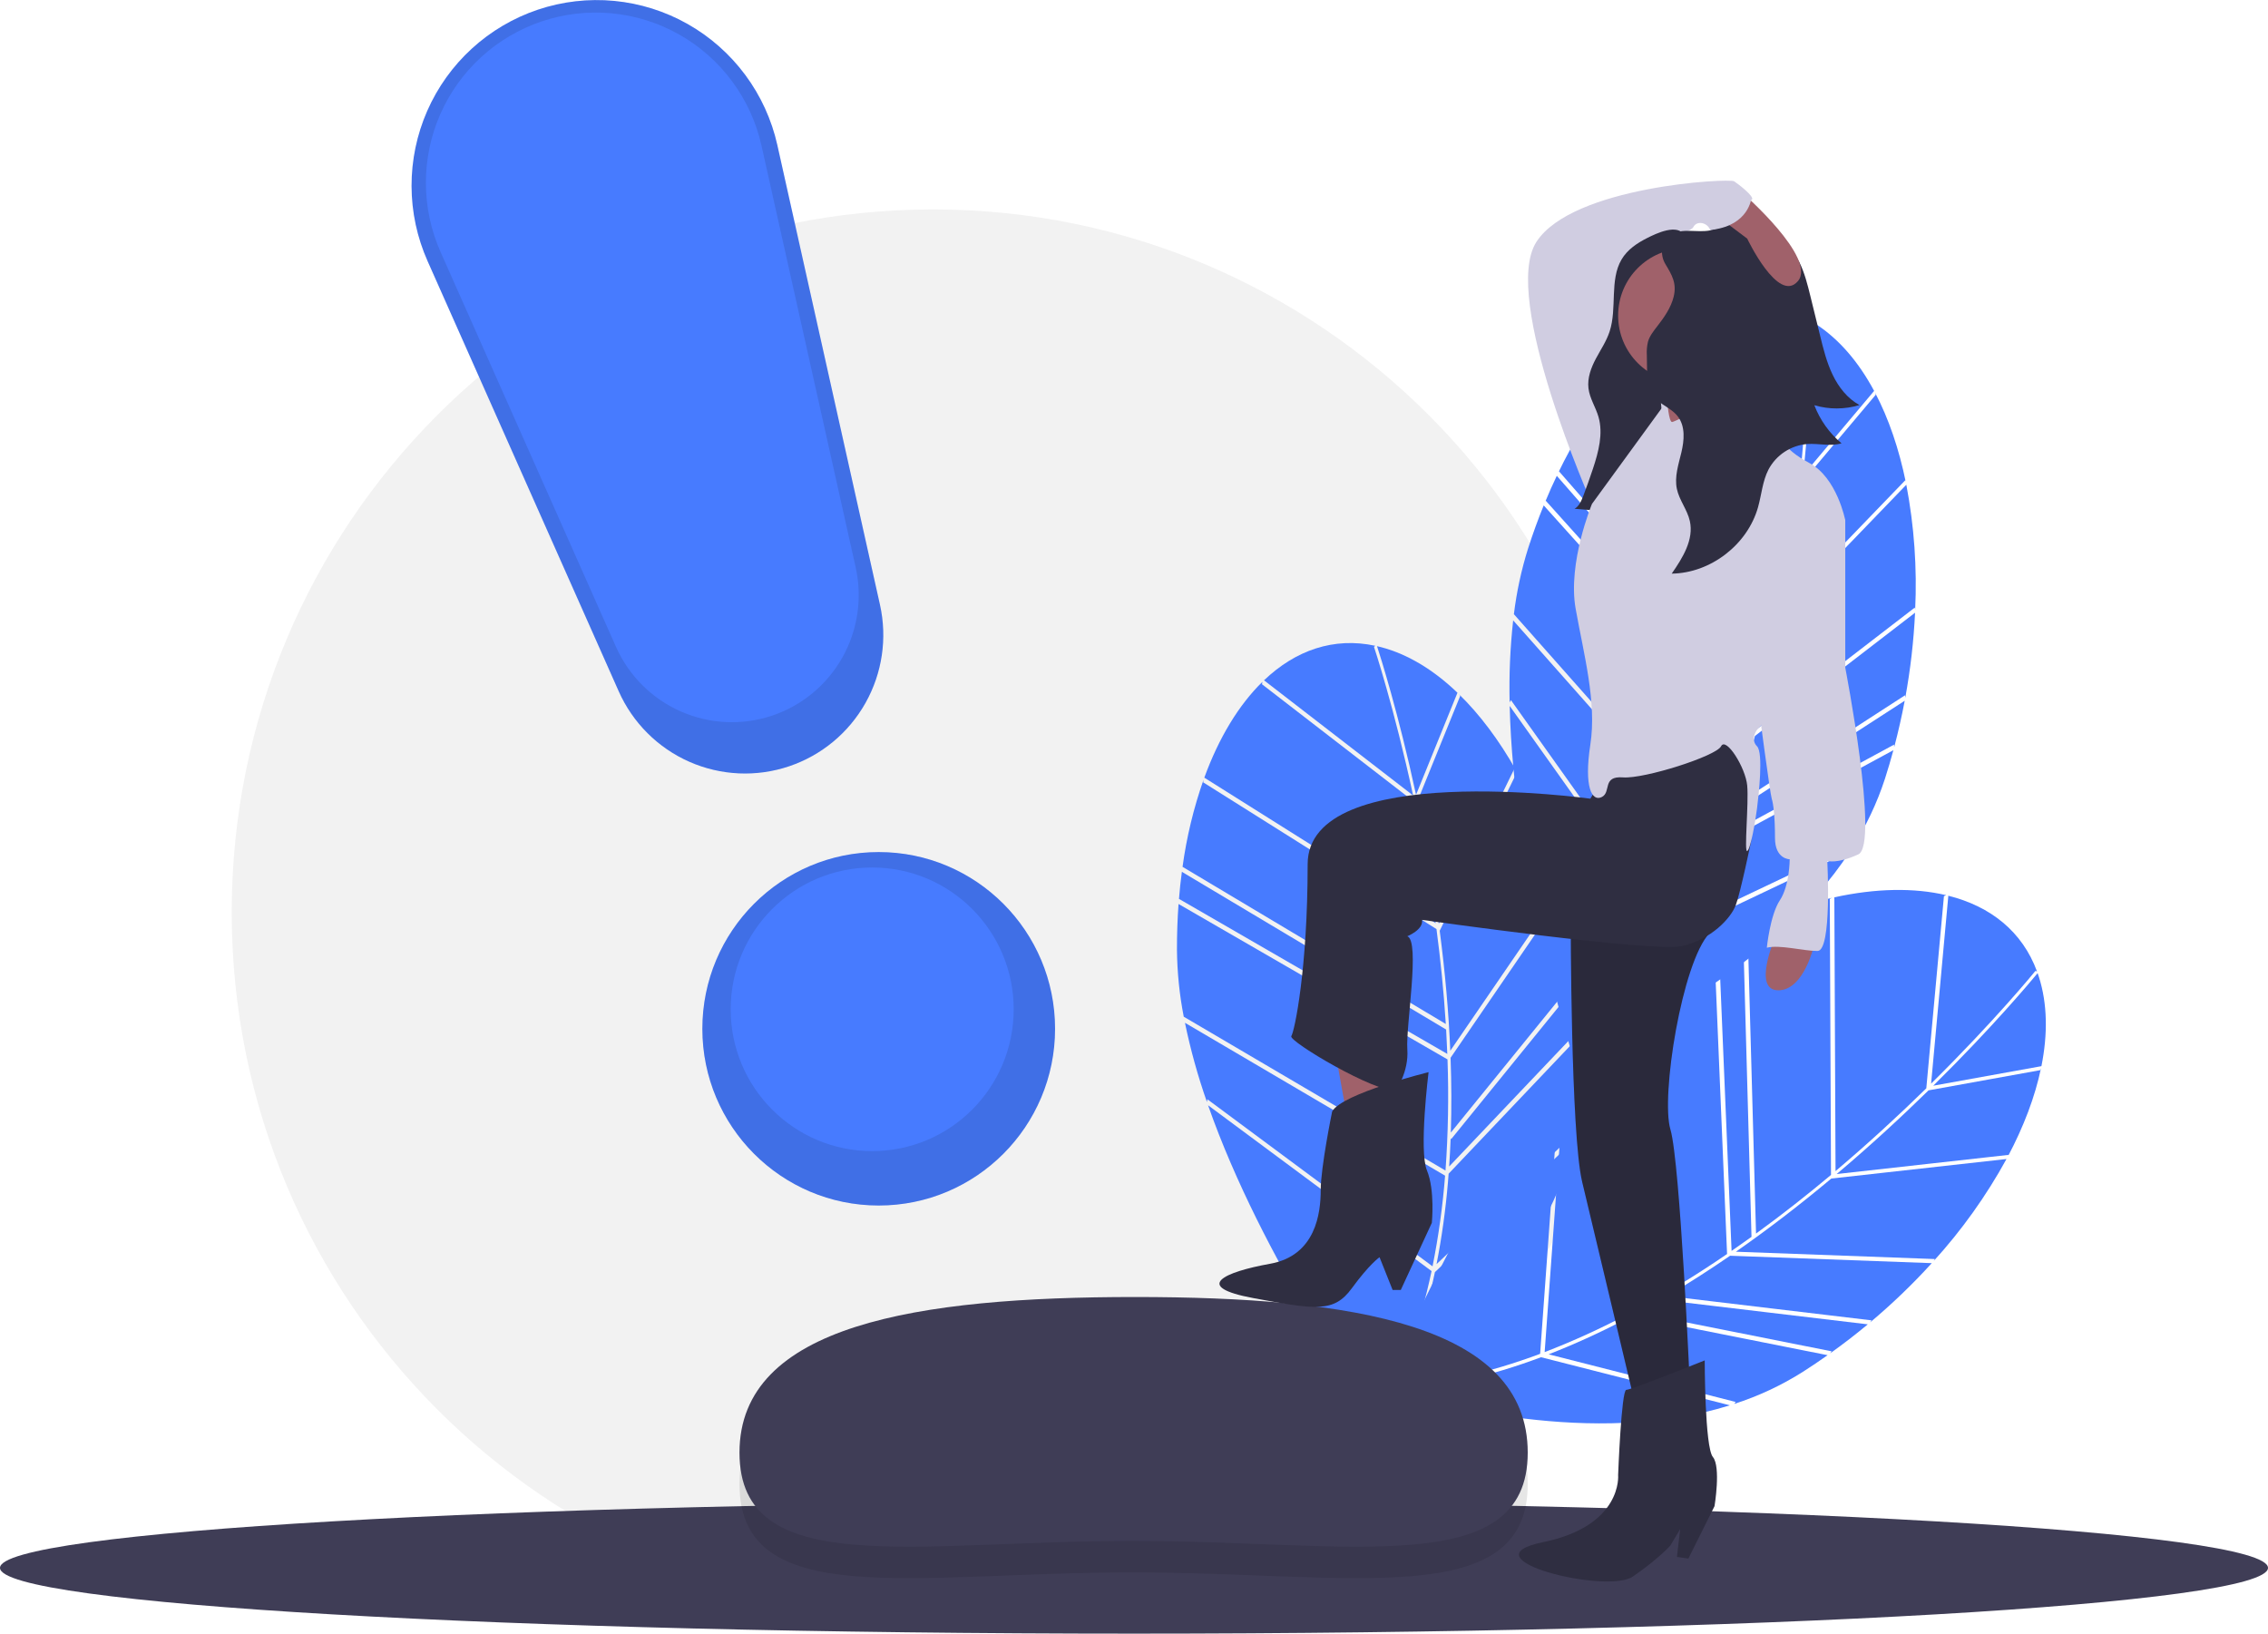<svg width="168" height="121" viewBox="0 0 168 121" fill="none" xmlns="http://www.w3.org/2000/svg">
<path d="M69.114 119.63C97.805 119.63 121.063 96.323 121.063 67.571C121.063 38.82 97.805 15.512 69.114 15.512C40.423 15.512 17.165 38.82 17.165 67.571C17.165 96.323 40.423 119.63 69.114 119.63Z" fill="#F2F2F2"/>
<path d="M138.944 29.238L133.524 35.677C133.232 38.451 132.817 41.55 132.229 44.801L141.133 35.57L141.175 35.731C140.668 33.25 139.902 31 138.894 29.085L138.944 29.238Z" fill="#477BFF"/>
<path d="M133.574 35.191L138.824 28.953C137.679 26.819 136.227 25.113 134.493 23.994C134.403 23.936 134.312 23.881 134.221 23.827C134.223 24.585 134.201 29.035 133.574 35.191Z" fill="#477BFF"/>
<path d="M140.299 55.153L140.311 55.34C140.614 54.195 140.874 53.049 141.09 51.902L128.177 60.257L128.168 60.171C127.924 60.838 127.673 61.492 127.415 62.134L140.299 55.153Z" fill="#477BFF"/>
<path d="M141.838 45.001L141.864 45.178C142.012 42.072 141.792 38.959 141.209 35.904L132.135 45.311C131.57 48.356 130.905 51.254 130.14 54.005L141.838 45.001Z" fill="#477BFF"/>
<path d="M118.943 29.262C117.602 31.022 116.441 32.914 115.479 34.908L130.434 52.016C131.05 49.617 131.547 47.29 131.946 45.12L118.865 29.431L118.943 29.262Z" fill="#477BFF"/>
<path d="M114.422 37.257L114.498 37.086L129.857 54.161C130.022 53.577 130.18 52.995 130.331 52.417L115.32 35.245L115.397 35.075C115.058 35.777 114.733 36.505 114.422 37.257Z" fill="#477BFF"/>
<path d="M141.113 51.498L141.131 51.681C141.513 49.6 141.756 47.496 141.856 45.382L129.999 54.508C129.478 56.339 128.914 58.098 128.307 59.783L141.113 51.498Z" fill="#477BFF"/>
<path d="M123.998 69.248C121.989 72.752 119.712 75.715 117.191 78.1C119.98 76.973 131.217 72.007 137.04 63.05L123.998 69.248Z" fill="#477BFF"/>
<path d="M112.086 45.949C111.863 47.969 111.776 50.002 111.824 52.034L111.918 51.852L123.963 68.785C125.07 66.814 126.057 64.777 126.919 62.687L112.086 45.949Z" fill="#477BFF"/>
<path d="M133.353 35.172C134.028 28.512 133.992 23.872 133.992 23.805L134.106 23.758C131.395 22.183 128.398 22.238 125.479 23.638L133.353 35.172Z" fill="#477BFF"/>
<path d="M127.212 62.629C127.131 62.827 127.05 63.027 126.967 63.223C126.177 65.103 125.286 66.939 124.296 68.722L137.214 62.583L137.221 62.766C138.233 61.181 139.041 59.474 139.625 57.685C139.851 56.981 140.059 56.274 140.251 55.565L127.212 62.629Z" fill="#477BFF"/>
<path d="M132.025 44.687C132.604 41.472 133.013 38.409 133.301 35.668L125.247 23.869L125.332 23.708C123.139 24.795 120.993 26.642 119.05 29.125L132.025 44.687Z" fill="#477BFF"/>
<path d="M123.786 69.098L111.829 52.288C112.117 64.473 116.269 77.477 116.537 78.304C119.408 75.727 121.798 72.559 123.786 69.098Z" fill="#477BFF"/>
<path d="M127.058 62.327L127.07 62.32C128.101 59.781 128.993 57.188 129.745 54.552L114.349 37.434C113.933 38.455 113.546 39.519 113.19 40.626C112.693 42.213 112.341 43.842 112.14 45.493L127.058 62.327Z" fill="#477BFF"/>
<path d="M151.127 79.264L142.855 80.76C140.864 82.709 138.572 84.831 136.05 86.959L148.784 85.54L148.714 85.691C149.902 83.457 150.744 81.233 151.186 79.115L151.127 79.264Z" fill="#477BFF"/>
<path d="M143.203 80.417L151.217 78.969C151.693 76.592 151.661 74.351 151.037 72.381C151.005 72.279 150.97 72.178 150.935 72.078C150.453 72.663 147.603 76.077 143.203 80.417Z" fill="#477BFF"/>
<path d="M135.677 100.09L135.567 100.241C136.53 99.554 137.459 98.837 138.355 98.091L123.092 96.272L123.14 96.201C122.528 96.559 121.918 96.902 121.311 97.231L135.677 100.09Z" fill="#477BFF"/>
<path d="M143.324 93.255L143.231 93.408C145.322 91.11 147.134 88.571 148.629 85.846L135.653 87.292C133.28 89.276 130.924 91.083 128.583 92.712L143.324 93.255Z" fill="#477BFF"/>
<path d="M135.708 66.499C133.555 66.997 131.457 67.712 129.446 68.633L130.076 91.369C132.078 89.915 133.941 88.44 135.63 87.024L135.54 66.579L135.708 66.499Z" fill="#477BFF"/>
<path d="M127.137 69.767L127.305 69.684L128.265 92.652C128.765 92.307 129.257 91.96 129.741 91.611L129.109 68.792L129.277 68.709C128.569 69.033 127.855 69.386 127.137 69.767Z" fill="#477BFF"/>
<path d="M138.63 97.795L138.528 97.947C140.147 96.589 141.673 95.123 143.095 93.559L128.155 93.01C126.588 94.087 125.035 95.081 123.494 95.991L138.63 97.795Z" fill="#477BFF"/>
<path d="M114.152 100.527C110.374 101.942 106.734 102.768 103.274 102.994C106.139 103.908 117.955 107.265 128.141 104.089L114.152 100.527Z" fill="#477BFF"/>
<path d="M119.806 74.968C118.348 76.382 116.987 77.892 115.731 79.488L115.919 79.408L114.419 100.148C116.526 99.337 118.582 98.399 120.577 97.341L119.806 74.968Z" fill="#477BFF"/>
<path d="M143.045 80.261C147.804 75.563 150.73 71.966 150.771 71.914L150.89 71.952C149.804 69.005 147.461 67.132 144.321 66.345L143.045 80.261Z" fill="#477BFF"/>
<path d="M120.84 97.483C120.651 97.584 120.461 97.686 120.273 97.784C118.468 98.727 116.613 99.571 114.716 100.312L128.572 103.841L128.461 103.986C130.249 103.412 131.958 102.613 133.546 101.609C134.169 101.211 134.779 100.8 135.377 100.376L120.84 97.483Z" fill="#477BFF"/>
<path d="M135.966 86.74C138.458 84.634 140.722 82.537 142.689 80.61L143.996 66.375L144.164 66.305C141.782 65.74 138.955 65.791 135.877 66.462L135.966 86.74Z" fill="#477BFF"/>
<path d="M114.084 100.276L115.573 79.687C108.04 89.255 102.961 101.924 102.641 102.732C106.492 102.583 110.349 101.67 114.084 100.276Z" fill="#477BFF"/>
<path d="M120.913 97.152L120.927 97.155C123.336 95.857 125.675 94.431 127.931 92.881L126.968 69.856C125.998 70.377 125.023 70.95 124.044 71.574C122.651 72.479 121.344 73.509 120.137 74.652L120.913 97.152Z" fill="#477BFF"/>
<path d="M108.163 51.544L104.994 59.347C105.572 62.075 106.133 65.151 106.577 68.425L112.198 56.888L112.287 57.028C111.04 54.826 109.617 52.923 108.068 51.415L108.163 51.544Z" fill="#477BFF"/>
<path d="M104.892 58.869L107.961 51.31C106.213 49.635 104.307 48.463 102.313 47.936C102.209 47.909 102.106 47.885 102.002 47.861C102.238 48.582 103.589 52.821 104.892 58.869Z" fill="#477BFF"/>
<path d="M117.445 75.77L117.514 75.945C117.449 74.762 117.343 73.592 117.194 72.433L107.49 84.379L107.456 84.301C107.429 85.01 107.392 85.71 107.345 86.4L117.445 75.77Z" fill="#477BFF"/>
<path d="M115.777 65.639L115.857 65.799C115.039 62.799 113.87 59.907 112.373 57.182L106.645 68.94C107.047 72.01 107.308 74.972 107.429 77.826L115.777 65.639Z" fill="#477BFF"/>
<path d="M89.149 57.762C88.416 59.852 87.895 62.01 87.596 64.205L107.096 75.843C106.941 73.37 106.696 71.003 106.406 68.816L89.126 57.947L89.149 57.762Z" fill="#477BFF"/>
<path d="M87.315 66.766L87.335 66.58L107.208 78.062C107.185 77.455 107.156 76.853 107.121 76.256L87.549 64.575L87.569 64.389C87.463 65.162 87.378 65.954 87.315 66.766Z" fill="#477BFF"/>
<path d="M117.091 72.043L117.165 72.211C116.887 70.113 116.468 68.037 115.911 65.996L107.45 78.347C107.52 80.25 107.526 82.097 107.468 83.889L117.091 72.043Z" fill="#477BFF"/>
<path d="M106.29 94.224C105.46 98.179 104.208 101.702 102.546 104.752C104.851 102.816 114.006 94.612 116.782 84.29L106.29 94.224Z" fill="#477BFF"/>
<path d="M87.774 75.756C88.186 77.746 88.73 79.707 89.403 81.624L89.436 81.422L106.114 93.795C106.558 91.578 106.868 89.335 107.044 87.08L87.774 75.756Z" fill="#477BFF"/>
<path d="M104.675 58.919C103.264 52.377 101.798 47.974 101.777 47.911L101.872 47.831C98.807 47.173 95.974 48.153 93.63 50.389L104.675 58.919Z" fill="#477BFF"/>
<path d="M107.305 86.934C107.289 87.148 107.273 87.363 107.255 87.575C107.084 89.608 106.802 91.629 106.411 93.632L116.803 83.792L116.866 83.965C117.339 82.143 117.581 80.269 117.584 78.387C117.582 77.648 117.563 76.911 117.526 76.178L107.305 86.934Z" fill="#477BFF"/>
<path d="M106.348 68.379C105.907 65.143 105.351 62.103 104.78 59.407L93.481 50.681L93.512 50.502C91.761 52.215 90.29 54.635 89.208 57.6L106.348 68.379Z" fill="#477BFF"/>
<path d="M106.042 94.147L89.486 81.865C93.518 93.363 101.477 104.445 101.987 105.148C103.923 101.808 105.218 98.055 106.042 94.147Z" fill="#477BFF"/>
<path d="M107.065 86.695L107.075 86.684C107.271 83.95 107.32 81.207 107.222 78.468L87.3 66.957C87.219 68.057 87.18 69.189 87.182 70.352C87.199 72.015 87.367 73.673 87.685 75.306L107.065 86.695Z" fill="#477BFF"/>
<path d="M84 121C130.392 121 168 118.819 168 116.129C168 113.439 130.392 111.258 84 111.258C37.608 111.258 0 113.439 0 116.129C0 118.819 37.608 121 84 121Z" fill="#3F3D56"/>
<path opacity="0.1" d="M113.165 109.924C113.165 119.391 99.996 116.463 83.873 116.463C67.75 116.463 54.777 119.391 54.777 109.924C54.777 100.457 67.944 98.398 84.067 98.398C100.19 98.398 113.165 100.457 113.165 109.924Z" fill="black"/>
<path d="M113.165 107.593C113.165 117.06 99.996 114.132 83.873 114.132C67.75 114.132 54.777 117.06 54.777 107.593C54.777 98.126 67.944 96.067 84.067 96.067C100.19 96.067 113.165 98.126 113.165 107.593Z" fill="#3F3D56"/>
<path d="M116.35 68.133C116.35 68.133 116.35 84.023 117.198 87.54C118.045 91.058 121.071 103.794 121.071 103.794L125.187 102.945C125.187 102.945 124.46 86.085 123.734 83.659C123.008 81.233 124.581 71.286 126.639 69.103C128.697 66.92 125.671 65.585 125.671 65.585L116.35 68.133Z" fill="#2F2E41"/>
<path opacity="0.1" d="M116.35 68.133C116.35 68.133 116.35 84.023 117.198 87.54C118.045 91.058 121.071 103.794 121.071 103.794L125.187 102.945C125.187 102.945 124.46 86.085 123.734 83.659C123.008 81.233 124.581 71.286 126.639 69.103C128.697 66.92 125.671 65.585 125.671 65.585L116.35 68.133Z" fill="black"/>
<path d="M126.276 100.762C126.276 100.762 120.829 102.945 120.466 102.945C120.103 102.945 119.861 109.253 119.861 109.253C119.861 109.253 120.224 113.013 114.293 114.226C108.362 115.439 119.013 118.107 120.95 116.773C122.887 115.439 123.734 114.468 123.734 114.468L124.46 113.255L124.218 115.317L125.065 115.439L127.002 111.557C127.002 111.557 127.486 108.646 126.881 107.918C126.276 107.191 126.276 100.762 126.276 100.762Z" fill="#2F2E41"/>
<path d="M98.92 77.958L99.768 82.689L103.762 82.325L103.036 78.928L98.92 77.958Z" fill="#A0616A"/>
<path d="M118.529 57.944L117.803 59.157C117.803 59.157 96.863 56.245 96.863 64.009C96.863 71.772 95.894 76.381 95.652 76.745C95.41 77.109 101.946 80.99 103.399 80.748C103.399 80.748 104.367 79.413 104.246 77.715C104.125 76.017 105.215 69.71 104.246 69.346C104.246 69.346 105.457 68.861 105.336 68.133C105.336 68.133 122.403 70.559 124.581 70.073C126.76 69.588 128.213 68.011 128.576 67.041C128.939 66.071 129.717 62.285 129.717 62.285L129.544 55.882L127.607 53.577L124.702 53.213L120.224 56.003L118.529 57.944Z" fill="#2F2E41"/>
<path d="M131.481 69.467C131.481 69.467 129.786 73.349 131.723 73.349C133.66 73.349 134.386 69.952 134.386 69.952L131.481 69.467Z" fill="#A0616A"/>
<path d="M118.529 38.051L117.924 37.323C117.924 37.323 111.146 22.04 113.809 17.916C116.471 13.791 128.092 13.185 128.455 13.428C128.818 13.67 129.907 14.519 129.786 14.762C129.665 15.004 127.244 15.611 128.092 17.066C128.092 17.066 126.881 17.43 126.639 16.945C126.397 16.46 125.671 16.339 125.429 16.824C125.187 17.309 121.313 18.401 121.313 18.765C121.313 19.128 120.708 20.948 120.103 21.191C119.498 21.433 120.224 25.072 121.434 26.043C122.645 27.013 123.492 29.681 123.492 29.681L122.887 35.14L118.529 38.051Z" fill="#D0CDE1"/>
<path d="M121.993 17.64C121.269 18.009 120.549 18.481 120.112 19.224C119.219 20.746 119.79 22.827 119.236 24.538C119 25.268 118.57 25.895 118.215 26.562C117.86 27.229 117.571 27.991 117.664 28.76C117.755 29.514 118.198 30.154 118.407 30.878C118.767 32.125 118.406 33.476 118 34.705C117.777 35.378 117.54 36.044 117.29 36.705C117.144 37.088 116.969 37.498 116.635 37.683L119.5 37.919C120.332 37.987 121.252 38.027 121.907 37.448C122.173 37.194 122.386 36.888 122.534 36.55C123.18 35.197 123.285 33.602 123.21 32.07C123.136 30.538 122.897 29.017 122.91 27.483C122.896 26.979 122.964 26.477 123.111 25.995C123.264 25.619 123.443 25.254 123.649 24.904C124.302 23.642 124.571 22.186 124.832 20.758C125.01 19.779 125.295 18.36 124.784 17.44C124.275 16.523 122.682 17.289 121.993 17.64Z" fill="#2F2E41"/>
<path d="M124.823 28.347C127.564 28.347 129.786 26.12 129.786 23.374C129.786 20.627 127.564 18.401 124.823 18.401C122.083 18.401 119.861 20.627 119.861 23.374C119.861 26.12 122.083 28.347 124.823 28.347Z" fill="#A0616A"/>
<path d="M122.887 27.619C122.887 27.619 123.674 30.712 123.189 32.289C122.705 33.866 129.786 30.167 129.786 30.167C129.786 30.167 127.607 27.255 127.607 26.285L122.887 27.619Z" fill="#A0616A"/>
<path d="M131.965 32.35C131.965 32.35 130.391 31.137 130.391 30.53C130.391 29.924 129.302 28.59 129.302 28.59C129.302 28.59 124.097 31.258 123.855 31.258C123.613 31.258 123.492 29.681 123.492 29.681L117.924 37.323C117.924 37.323 116.108 41.69 116.714 45.086C117.319 48.482 118.287 52 117.803 55.154C117.319 58.307 117.924 59.399 118.65 59.035C119.377 58.671 118.65 57.459 120.224 57.58C121.797 57.701 127.123 56.003 127.486 55.275C127.85 54.547 129.302 56.852 129.423 58.186C129.544 59.52 129.181 63.159 129.423 63.038C129.665 62.917 130.028 60.855 130.149 59.884C130.27 58.914 130.634 55.76 130.149 55.275C129.665 54.79 130.028 54.062 130.391 53.819C130.755 53.577 136.686 38.536 136.686 38.536C136.686 38.536 136.08 35.382 134.023 34.291C131.965 33.199 131.965 32.35 131.965 32.35Z" fill="#D0CDE1"/>
<path d="M134.749 36.474L136.686 38.536V49.453C136.686 49.453 139.228 62.553 137.654 63.281C136.08 64.009 135.354 63.766 135.354 63.766C135.354 63.766 135.717 70.437 134.628 70.437C133.539 70.437 131.844 69.952 130.876 70.195C130.876 70.195 131.118 67.769 131.844 66.677C132.57 65.585 132.57 63.645 132.57 63.645C132.57 63.645 131.481 63.645 131.481 62.068C131.481 60.491 131.36 59.521 131.239 59.157C131.118 58.793 130.27 52.364 130.27 52.364L134.749 36.474Z" fill="#D0CDE1"/>
<path d="M123.764 17.389C124.602 16.855 125.713 17.259 126.686 17.062C127.744 16.848 128.625 15.924 129.703 15.976C130.6 16.02 131.308 16.729 131.888 17.415C132.431 18.022 132.898 18.693 133.281 19.413C133.678 20.212 133.895 21.088 134.108 21.956L134.824 24.866C135.066 25.852 135.312 26.847 135.753 27.762C136.193 28.677 136.85 29.518 137.741 30.003C136.651 30.332 135.489 30.336 134.396 30.014C134.816 31.111 135.509 32.083 136.41 32.835C135.603 33.082 134.733 32.833 133.89 32.887C133.286 32.932 132.703 33.13 132.196 33.463C131.689 33.796 131.275 34.253 130.993 34.79C130.553 35.65 130.485 36.646 130.223 37.575C129.438 40.35 126.709 42.448 123.831 42.488C124.638 41.323 125.485 39.97 125.172 38.587C124.984 37.751 124.388 37.049 124.212 36.21C124.023 35.313 124.335 34.398 124.547 33.507C124.759 32.616 124.847 31.592 124.296 30.861C123.711 30.086 122.538 29.831 122.161 28.935C122.046 28.604 121.995 28.253 122.012 27.902L121.988 26.307C121.967 25.973 121.995 25.637 122.072 25.311C122.196 24.883 122.482 24.525 122.754 24.174C123.272 23.506 123.775 22.795 123.976 21.974C124.219 20.976 123.841 20.357 123.356 19.55C122.937 18.852 123.036 17.852 123.764 17.389Z" fill="#2F2E41"/>
<path d="M129.06 14.277C129.06 14.277 134.628 19.128 133.175 20.827C131.723 22.525 129.423 17.673 129.423 17.673L127.002 15.854L129.06 14.277Z" fill="#A0616A"/>
<path d="M105.82 79.413C105.82 79.413 99.404 80.99 98.678 82.325C98.678 82.325 97.831 86.449 97.831 88.147C97.831 89.845 97.468 92.999 94.079 93.605C90.689 94.212 88.269 95.303 92.868 96.153C97.468 97.002 98.799 97.244 100.131 95.425C101.462 93.605 102.188 93.12 102.188 93.12L103.157 95.546H103.762L106.062 90.573C106.062 90.573 106.304 88.147 105.699 86.691C105.094 85.236 105.82 79.413 105.82 79.413Z" fill="#2F2E41"/>
<path d="M129.726 14.701C129.726 14.701 129.541 16.642 126.91 17.006L126.336 15.186L128.152 13.609L129.726 14.701Z" fill="#D0CDE1"/>
<path d="M65.089 89.291C72.304 89.291 78.153 83.43 78.153 76.201C78.153 68.971 72.304 63.11 65.089 63.11C57.875 63.11 52.026 68.971 52.026 76.201C52.026 83.43 57.875 89.291 65.089 89.291Z" fill="#477BFF"/>
<path d="M58.445 56.759H58.445C56.03 57.571 53.399 57.452 51.067 56.425C48.735 55.398 46.868 53.536 45.832 51.204L31.672 19.336C30.895 17.587 30.491 15.695 30.486 13.78C30.482 11.865 30.877 9.971 31.645 8.218C32.414 6.465 33.54 4.892 34.951 3.601C36.361 2.31 38.026 1.328 39.837 0.719L39.837 0.719C41.658 0.107 43.587 -0.115 45.498 0.067C47.41 0.25 49.262 0.832 50.935 1.777C52.607 2.723 54.063 4.01 55.208 5.555C56.353 7.099 57.161 8.868 57.581 10.746L65.182 44.788C65.735 47.265 65.353 49.86 64.108 52.07C62.864 54.281 60.847 55.952 58.445 56.759Z" fill="#477BFF"/>
<path opacity="0.1" d="M65.089 89.291C72.304 89.291 78.153 83.43 78.153 76.201C78.153 68.971 72.304 63.11 65.089 63.11C57.875 63.11 52.026 68.971 52.026 76.201C52.026 83.43 57.875 89.291 65.089 89.291Z" fill="black"/>
<path opacity="0.1" d="M58.445 56.759H58.445C56.03 57.571 53.399 57.452 51.067 56.425C48.735 55.398 46.868 53.536 45.832 51.204L31.672 19.336C30.895 17.587 30.491 15.695 30.486 13.78C30.482 11.865 30.877 9.971 31.645 8.218C32.414 6.465 33.54 4.892 34.951 3.601C36.361 2.31 38.026 1.328 39.837 0.719L39.837 0.719C41.658 0.107 43.587 -0.115 45.498 0.067C47.41 0.25 49.262 0.832 50.935 1.777C52.607 2.723 54.063 4.01 55.208 5.555C56.353 7.099 57.161 8.868 57.581 10.746L65.182 44.788C65.735 47.265 65.353 49.86 64.108 52.07C62.864 54.281 60.847 55.952 58.445 56.759Z" fill="black"/>
<path d="M64.606 85.26C70.395 85.26 75.087 80.558 75.087 74.757C75.087 68.957 70.395 64.254 64.606 64.254C58.818 64.254 54.125 68.957 54.125 74.757C54.125 80.558 58.818 85.26 64.606 85.26Z" fill="#477BFF"/>
<path d="M57.2 53.003H57.2C54.984 53.748 52.571 53.639 50.431 52.696C48.291 51.754 46.578 50.046 45.627 47.906L32.636 18.667C31.922 17.062 31.552 15.325 31.548 13.569C31.543 11.812 31.905 10.073 32.611 8.465C33.316 6.857 34.349 5.414 35.644 4.229C36.938 3.044 38.465 2.144 40.127 1.585L40.127 1.585C41.798 1.023 43.567 0.82 45.321 0.987C47.075 1.154 48.775 1.689 50.309 2.556C51.844 3.423 53.18 4.604 54.23 6.022C55.281 7.439 56.022 9.062 56.407 10.785L63.382 42.02C63.889 44.292 63.538 46.673 62.397 48.701C61.255 50.73 59.404 52.262 57.2 53.003Z" fill="#477BFF"/>
</svg>
